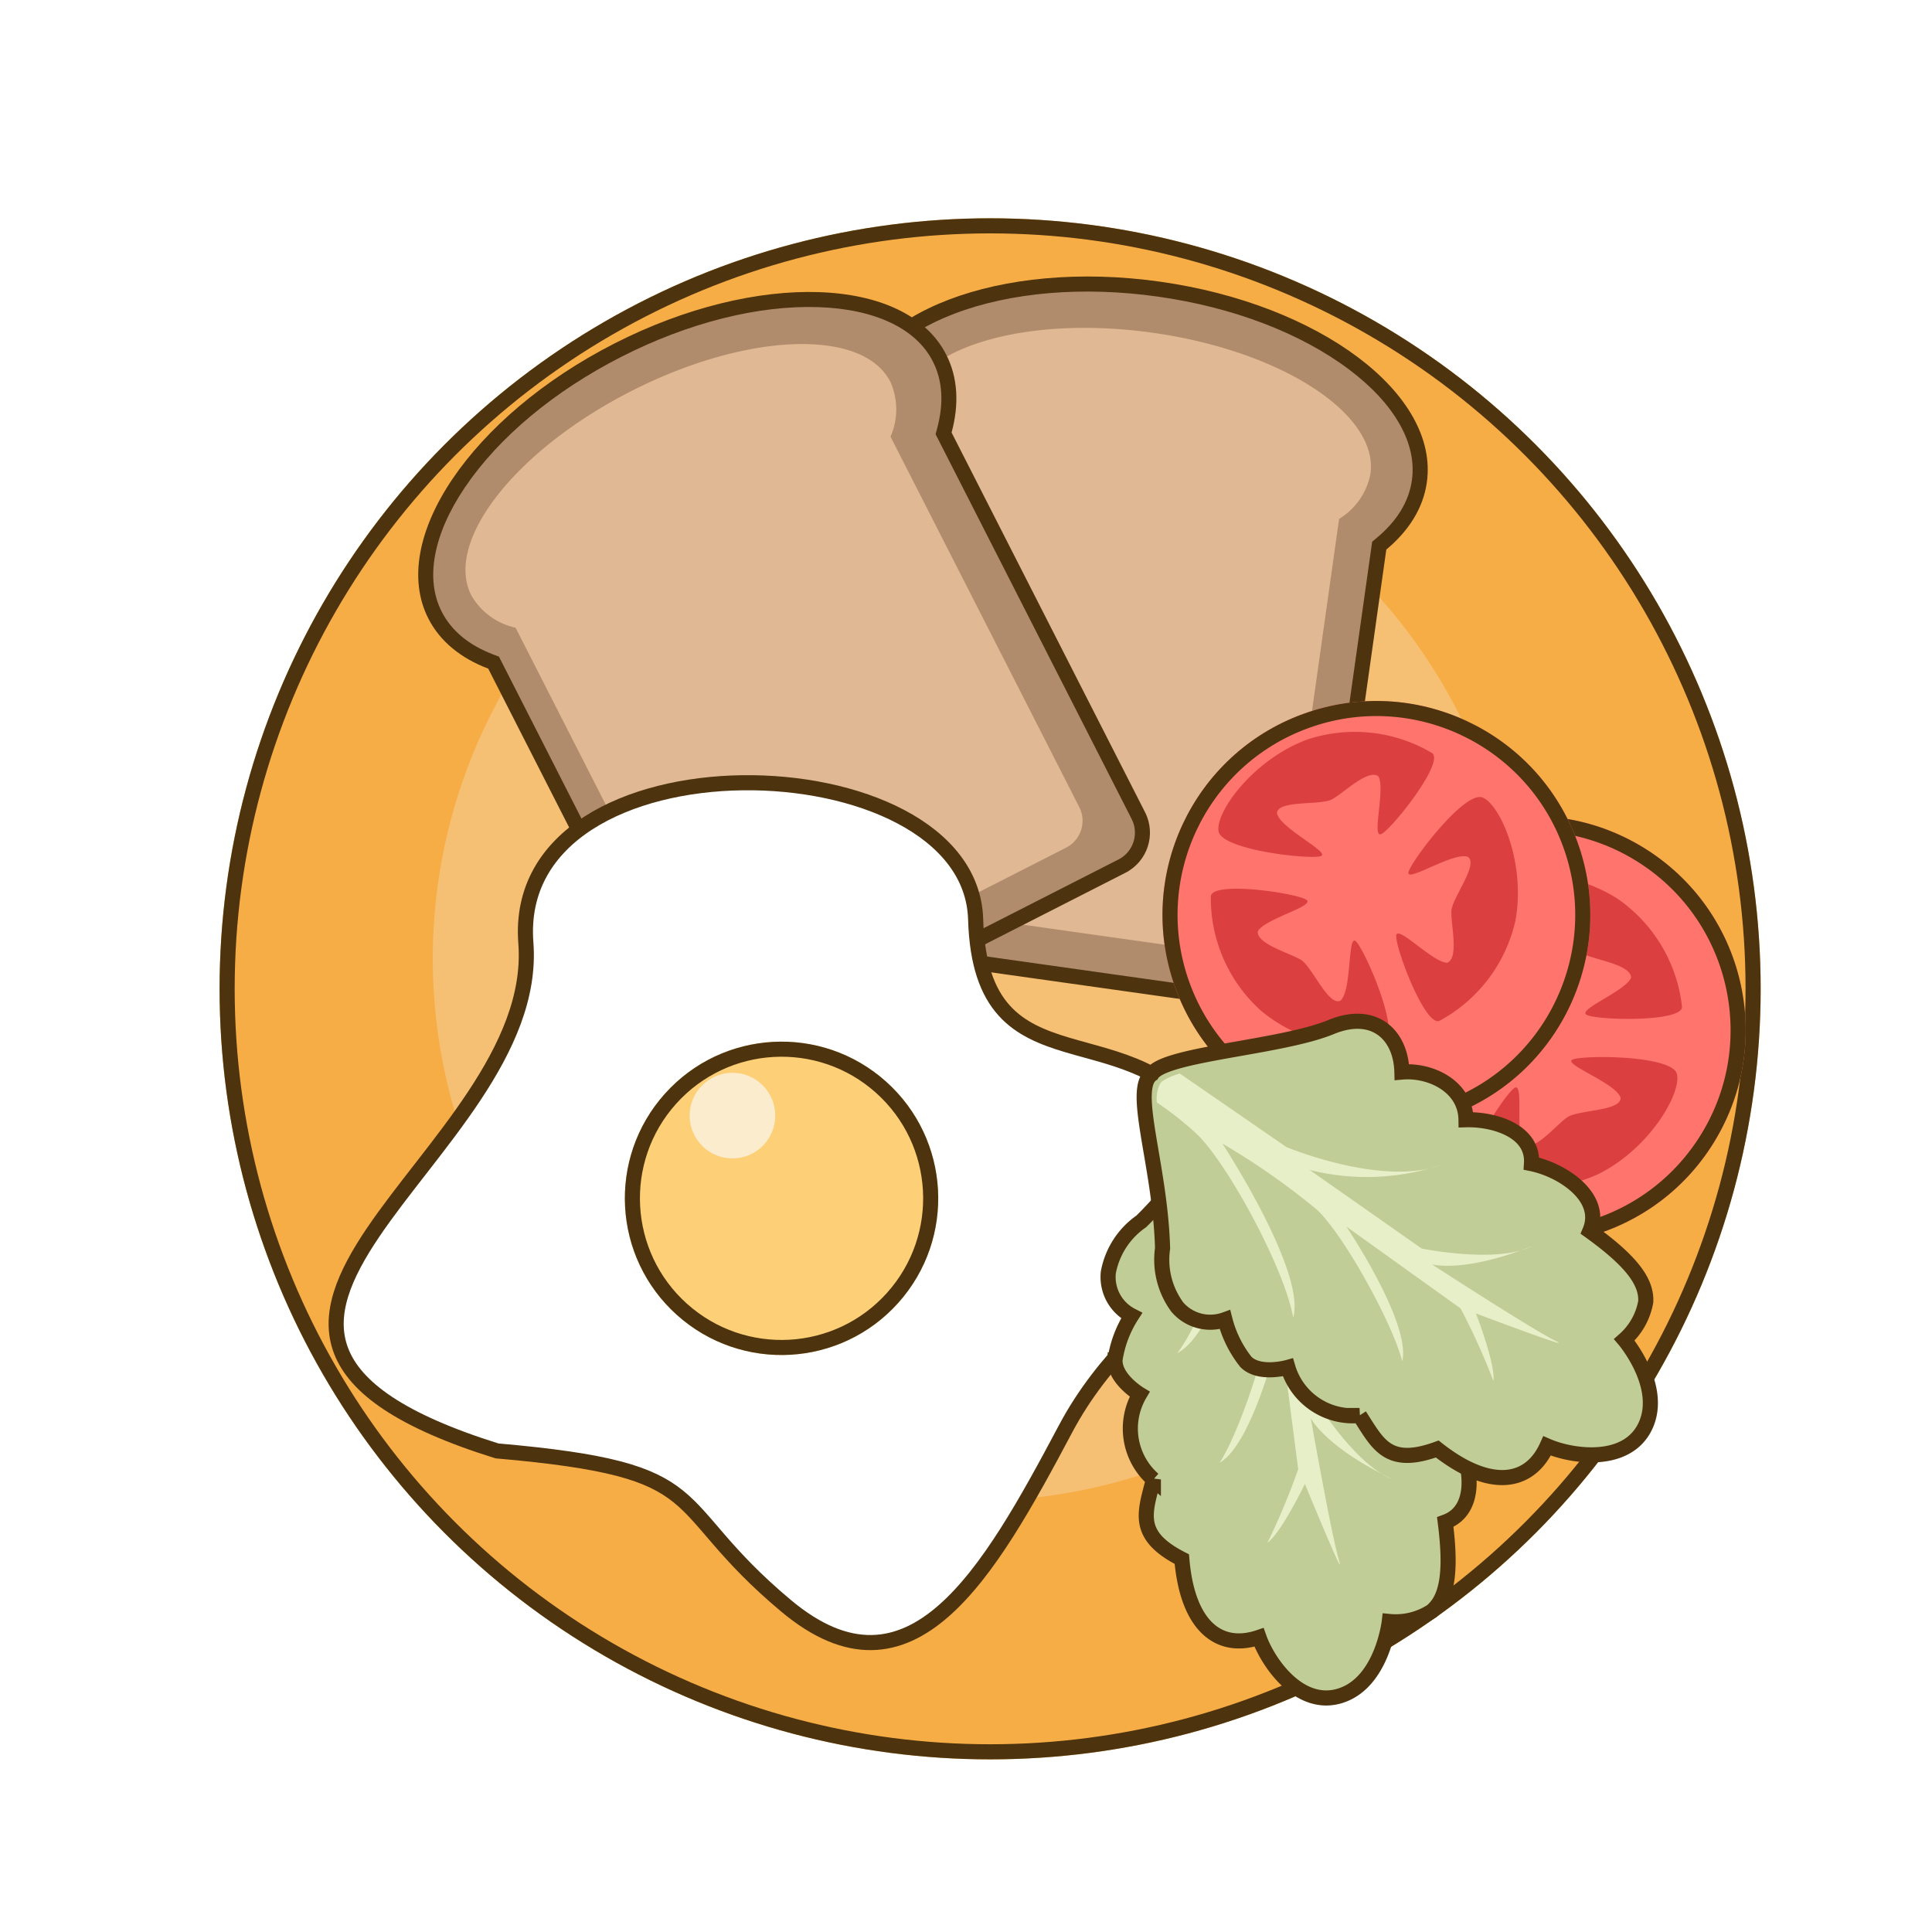 <svg xmlns="http://www.w3.org/2000/svg" xmlns:xlink="http://www.w3.org/1999/xlink" width="128" height="128" viewBox="0 0 128 128"><defs><filter id="a" x="5.548" y="5.463" width="120.1" height="120.1" filterUnits="userSpaceOnUse"><feOffset dx="1" dy="2" input="SourceAlpha"/><feGaussianBlur stdDeviation="3" result="b"/><feFlood flood-color="#251a0a" flood-opacity="0.302"/><feComposite operator="in" in2="b"/><feComposite in="SourceGraphic"/></filter><filter id="c" x="22.017" y="12.58" width="58.775" height="62.336" filterUnits="userSpaceOnUse"><feOffset dx="0.5" input="SourceAlpha"/><feGaussianBlur stdDeviation="0.5" result="d"/><feFlood flood-opacity="0.302"/><feComposite operator="in" in2="d"/><feComposite in="SourceGraphic"/></filter><filter id="e" x="63.947" y="33.61" width="54.351" height="54.351" filterUnits="userSpaceOnUse"><feOffset dx="1" dy="2" input="SourceAlpha"/><feGaussianBlur stdDeviation="3" result="f"/><feFlood flood-color="#251a0a" flood-opacity="0.302"/><feComposite operator="in" in2="f"/><feComposite in="SourceGraphic"/></filter><filter id="g" x="27.962" y="55.989" width="47.373" height="47.373" filterUnits="userSpaceOnUse"><feOffset dx="1" dy="2" input="SourceAlpha"/><feGaussianBlur stdDeviation="3" result="h"/><feFlood flood-color="#251a0a" flood-opacity="0.302"/><feComposite operator="in" in2="h"/><feComposite in="SourceGraphic"/></filter><clipPath id="j"><rect width="128" height="128"/></clipPath></defs><g id="i" clip-path="url(#j)"><g transform="translate(-24.452 -21.409)"><g transform="translate(38 33.871)"><g transform="matrix(1, 0, 0, 1, -13.55, -12.46)" filter="url(#a)"><g transform="translate(13.55 12.46)" fill="#f7ad45" stroke="#4d330e" stroke-width="1"><circle cx="51.05" cy="51.05" r="51.05" stroke="none"/><circle cx="51.05" cy="51.05" r="50.55" fill="none"/></g></g><circle cx="35.924" cy="35.924" r="35.924" transform="translate(15.126 15.126)" fill="#f6c074"/></g><g transform="matrix(0.891, -0.454, 0.454, 0.891, 47.469, 53.066)"><g transform="matrix(0.819, 0.574, -0.574, 0.819, 38.015, 1.751)"><g fill="#b18c6c"><path d="M 33.679 46.368 L 5.037 46.368 C 3.659 46.368 2.538 45.246 2.538 43.868 L 2.538 15.481 L 2.538 15.288 L 2.408 15.145 C 1.142 13.748 0.5 12.251 0.5 10.698 C 0.5 8.031 2.422 5.5 5.912 3.571 C 9.495 1.591 14.271 0.5 19.358 0.5 C 24.446 0.5 29.222 1.591 32.805 3.571 C 36.295 5.5 38.217 8.031 38.217 10.698 C 38.217 12.252 37.575 13.748 36.308 15.146 L 36.179 15.289 L 36.179 15.482 L 36.179 43.868 C 36.179 45.246 35.057 46.368 33.679 46.368 Z" stroke="none"/><path d="M 33.679 45.868 C 34.782 45.868 35.679 44.97 35.679 43.868 L 35.679 15.482 L 35.679 15.096 L 35.938 14.81 C 37.118 13.507 37.717 12.124 37.717 10.698 C 37.717 9.479 37.275 8.282 36.402 7.142 C 35.511 5.978 34.22 4.924 32.563 4.009 C 29.053 2.069 24.363 1 19.358 1 C 14.354 1 9.664 2.069 6.154 4.009 C 4.497 4.924 3.206 5.978 2.315 7.142 C 1.443 8.282 1 9.479 1 10.698 C 1 12.123 1.598 13.507 2.779 14.81 L 3.038 15.095 L 3.038 15.481 L 3.038 43.868 C 3.038 44.97 3.935 45.868 5.037 45.868 L 33.679 45.868 M 33.679 46.868 L 5.037 46.868 C 3.381 46.868 2.038 45.525 2.038 43.868 L 2.038 15.481 C 0.734 14.042 1.025390588438313e-06 12.417 1.025390588438313e-06 10.698 C 1.025390588438313e-06 4.79 8.667 1.525878872143949e-07 19.358 1.525878872143949e-07 C 30.05 1.525878872143949e-07 38.717 4.79 38.717 10.698 C 38.717 12.418 37.983 14.042 36.679 15.482 L 36.679 43.868 C 36.679 45.525 35.336 46.868 33.679 46.868 Z" stroke="none" fill="#4d330e"/></g><path d="M3.64,40.03a2,2,0,0,1-2-2V10.487A4.477,4.477,0,0,1,0,7.247C0,3.245,6.975,0,15.579,0s15.58,3.245,15.58,7.247a4.477,4.477,0,0,1-1.64,3.24V38.03a2,2,0,0,1-2,2Z" transform="translate(3.779 3.419)" fill="#e1b894"/></g><g transform="translate(0 0)"><g transform="matrix(0.89, 0.45, -0.45, 0.89, -6.14, -38.66)" filter="url(#c)"><g transform="matrix(0.89, -0.45, 0.45, 0.89, 23.02, 31.66)" fill="#b18c6c"><path d="M 33.679 46.368 L 5.037 46.368 C 3.659 46.368 2.538 45.246 2.538 43.868 L 2.538 15.481 L 2.538 15.288 L 2.408 15.145 C 1.142 13.748 0.5 12.251 0.5 10.698 C 0.5 8.031 2.422 5.5 5.912 3.571 C 9.495 1.591 14.271 0.5 19.358 0.5 C 24.446 0.5 29.222 1.591 32.805 3.571 C 36.295 5.5 38.217 8.031 38.217 10.698 C 38.217 12.252 37.575 13.748 36.308 15.146 L 36.179 15.289 L 36.179 15.482 L 36.179 43.868 C 36.179 45.246 35.057 46.368 33.679 46.368 Z" stroke="none"/><path d="M 33.679 45.868 C 34.782 45.868 35.679 44.97 35.679 43.868 L 35.679 15.482 L 35.679 15.096 L 35.938 14.81 C 37.118 13.507 37.717 12.124 37.717 10.698 C 37.717 9.479 37.275 8.282 36.402 7.142 C 35.511 5.978 34.22 4.924 32.563 4.009 C 29.053 2.069 24.363 1 19.358 1 C 14.354 1 9.664 2.069 6.154 4.009 C 4.497 4.924 3.206 5.978 2.315 7.142 C 1.443 8.282 1 9.479 1 10.698 C 1 12.123 1.598 13.507 2.779 14.81 L 3.038 15.095 L 3.038 15.481 L 3.038 43.868 C 3.038 44.97 3.935 45.868 5.037 45.868 L 33.679 45.868 M 33.679 46.868 L 5.037 46.868 C 3.381 46.868 2.038 45.525 2.038 43.868 L 2.038 15.481 C 0.734 14.042 1.025390588438313e-06 12.417 1.025390588438313e-06 10.698 C 1.025390588438313e-06 4.79 8.667 1.525878872143949e-07 19.358 1.525878872143949e-07 C 30.05 1.525878872143949e-07 38.717 4.79 38.717 10.698 C 38.717 12.418 37.983 14.042 36.679 15.482 L 36.679 43.868 C 36.679 45.525 35.336 46.868 33.679 46.868 Z" stroke="none" fill="#4d330e"/></g></g><path d="M3.64,40.03a2,2,0,0,1-2-2V10.487A4.477,4.477,0,0,1,0,7.247C0,3.245,6.975,0,15.579,0s15.58,3.245,15.58,7.247a4.477,4.477,0,0,1-1.64,3.24V38.03a2,2,0,0,1-2,2Z" transform="translate(3.779 3.419)" fill="#e1b894"/></g></g><g transform="translate(96.4 62.019)"><g transform="matrix(0.839, 0.545, -0.545, 0.839, 25.35, 8.013)"><g transform="translate(0 0)" fill="#ff756d" stroke="#4d330e" stroke-width="1"><circle cx="14.181" cy="14.181" r="14.181" stroke="none"/><circle cx="14.181" cy="14.181" r="13.681" fill="none"/></g><path d="M.009,3.684C.279,2.4,3.835,0,7.654,0a10.041,10.041,0,0,1,7.432,3.684c.539.909-4.566,4.009-5.082,3.875s1.384-2.78,1.193-3.667c-.5-.746-2.83.4-3.543.4-.969-.006-3.251-1.169-3.6-.4-.17.961,2.329,3.535,1.81,3.667S-.26,4.964.009,3.684Z" transform="translate(6.618 3.781)" fill="#db3f40"/><path d="M.009,3.684C.279,2.4,3.835,0,7.654,0a10.041,10.041,0,0,1,7.432,3.684c.539.909-4.566,4.009-5.082,3.875s1.384-2.78,1.193-3.667c-.5-.746-2.83.4-3.543.4-.969-.006-3.251-1.169-3.6-.4-.17.961,2.329,3.535,1.81,3.667S-.26,4.964.009,3.684Z" transform="translate(9.029 26.244) rotate(-120)" fill="#db3f40"/><path d="M.009,3.684C.279,2.4,3.835,0,7.654,0a10.041,10.041,0,0,1,7.432,3.684c.539.909-4.566,4.009-5.082,3.875s1.384-2.78,1.193-3.667c-.5-.746-2.83.4-3.543.4-.969-.006-3.251-1.169-3.6-.4-.17.961,2.329,3.535,1.81,3.667S-.26,4.964.009,3.684Z" transform="translate(26.995 13.256) rotate(121)" fill="#db3f40"/></g><g transform="translate(0 9.7) rotate(-20)"><g transform="matrix(0.94, 0.34, -0.34, 0.94, -50.4, -71.88)" filter="url(#e)"><g transform="matrix(0.94, -0.34, 0.34, 0.94, 71.95, 50.31)" fill="#ff756d" stroke="#4d330e" stroke-width="1"><circle cx="14.181" cy="14.181" r="14.181" stroke="none"/><circle cx="14.181" cy="14.181" r="13.681" fill="none"/></g></g><path d="M.009,3.684C.279,2.4,3.835,0,7.654,0a10.041,10.041,0,0,1,7.432,3.684c.539.909-4.566,4.009-5.082,3.875s1.384-2.78,1.193-3.667c-.5-.746-2.83.4-3.543.4-.969-.006-3.251-1.169-3.6-.4-.17.961,2.329,3.535,1.81,3.667S-.26,4.964.009,3.684Z" transform="translate(6.618 3.781)" fill="#db3f40"/><path d="M.009,3.684C.279,2.4,3.835,0,7.654,0a10.041,10.041,0,0,1,7.432,3.684c.539.909-4.566,4.009-5.082,3.875s1.384-2.78,1.193-3.667c-.5-.746-2.83.4-3.543.4-.969-.006-3.251-1.169-3.6-.4-.17.961,2.329,3.535,1.81,3.667S-.26,4.964.009,3.684Z" transform="translate(9.029 26.244) rotate(-120)" fill="#db3f40"/><path d="M.009,3.684C.279,2.4,3.835,0,7.654,0a10.041,10.041,0,0,1,7.432,3.684c.539.909-4.566,4.009-5.082,3.875s1.384-2.78,1.193-3.667c-.5-.746-2.83.4-3.543.4-.969-.006-3.251-1.169-3.6-.4-.17.961,2.329,3.535,1.81,3.667S-.26,4.964.009,3.684Z" transform="translate(26.995 13.256) rotate(121)" fill="#db3f40"/></g></g><g transform="translate(72.883 64.866) rotate(42)"><path d="M44.82,2.122c-9.491-2.972-12.853,8.636-21.1,0s-31.465,11.231-21.1,21.1S-.6,60.679,23.718,49.517c11.842-8.929,10.331-4.8,21.1-5.19s8.557-10.551,5.919-21.1S54.311,5.094,44.82,2.122Z" transform="translate(0 0)" fill="#fff" stroke="#4d330e" stroke-width="1"/><g transform="matrix(0.74, -0.67, 0.67, 0.74, -65.07, 0.11)" filter="url(#g)"><g transform="translate(49.88 62.99) rotate(42)" fill="#fdcf76" stroke="#4d330e" stroke-width="1"><circle cx="10.399" cy="10.399" r="10.399" stroke="none"/><circle cx="10.399" cy="10.399" r="9.899" fill="none"/></g></g><circle cx="2.836" cy="2.836" r="2.836" transform="translate(16.444 22.358) rotate(-42)" fill="#fcecce"/></g><g transform="matrix(-0.839, 0.545, -0.545, -0.839, 141.991, 119.835)"><g transform="translate(28.584 0) rotate(47)"><path d="M19.713,37.809C18.3,38.5,11.6,34.623,8.07,33.962c-3.009-.555-3.633-2.921-2.319-5.056-1.676-.887-3.023-3.088-1.84-4.961-1.511-.92-3.384-3.022-2.053-4.8-1.5-1.478-2.809-4.5-.805-5.848C-.162,10.181-.294,8.44.495,7.356A4.374,4.374,0,0,1,3.057,6.013S2.535,2.034,4.964.489s5.229.926,6.211,2.418c2.329-1.5,4.771-.447,6.211,3.791,3.411.788,3.105,2.42,3.105,4.665a4.486,4.486,0,0,1,2.244,5.256s1.873.575,2.135,1.815a7.477,7.477,0,0,1-.361,3.106A2.87,2.87,0,0,1,26.7,23.946,5.283,5.283,0,0,1,25.4,27.751C22.505,32.487,21.421,37.776,19.713,37.809Z" transform="translate(0 0)" fill="#c1cd97" stroke="#4d330e" stroke-width="1"/><path d="M13.349,28.722,10.042,20.7S6.627,15.7,2.859,14.349A15.464,15.464,0,0,1,9.582,18.6l-3.389-8.41S3.244,7.279.76,6.509c4.163.972,5.433,2.429,5.433,2.429S2.971,1.7,2.092.235,5.523,4.629,5.523,4.629,6.235,1.156,6.988.235a43.994,43.994,0,0,0-.8,5.23l3.389,8.662s-.126-7.7,1.757-9.5c-.837,2.468-1.3,9-.753,11.423a46.452,46.452,0,0,0,2.887,7.155s-.042-10.126,2.343-12.218c-1.3,3.055-1.925,11.046-1.256,13.724a21.436,21.436,0,0,0,1.062,3.135c-.374.549-.75.87-1.162.878a1,1,0,0,1-.437.081A3.309,3.309,0,0,1,13.349,28.722ZM2.092,14.127a6.065,6.065,0,0,1,.767.222Q2.485,14.23,2.092,14.127ZM0,6.344a4.159,4.159,0,0,1,.76.165Q.4,6.424,0,6.344Z" transform="translate(5.162 8.877)" fill="#e7efc9"/></g><g transform="translate(0 7.487)"><path d="M19.713,37.809C18.3,38.5,11.6,34.623,8.07,33.962c-3.009-.555-3.633-2.921-2.318-5.056-1.676-.887-3.023-3.088-1.84-4.961-1.511-.92-3.384-3.022-2.053-4.8-1.5-1.478-2.81-4.5-.806-5.848C-.162,10.181-.294,8.44.494,7.356A4.374,4.374,0,0,1,3.057,6.013S2.535,2.034,4.964.489s5.229.926,6.211,2.418c2.329-1.5,4.772-.447,6.211,3.791,3.411.788,3.106,2.42,3.106,4.665a4.486,4.486,0,0,1,2.243,5.256s1.873.575,2.135,1.815a7.479,7.479,0,0,1-.361,3.106A2.871,2.871,0,0,1,26.7,23.946,5.284,5.284,0,0,1,25.4,27.751C22.505,32.487,21.421,37.776,19.713,37.809Z" transform="translate(0 0)" fill="#c1cd97" stroke="#4d330e" stroke-width="1"/><path d="M13.309,28.626,10.041,20.7s-3.417-5-7.187-6.349A15.463,15.463,0,0,1,9.581,18.6l-3.389-8.41S3.242,7.278.758,6.51c4.163.972,5.434,2.429,5.434,2.429S2.971,1.7,2.091.235,5.522,4.629,5.522,4.629,6.235,1.157,6.986.235a44.211,44.211,0,0,0-.794,5.23l3.389,8.661s-.125-7.7,1.758-9.5c-.837,2.469-1.3,8.995-.753,11.423a46.5,46.5,0,0,0,2.887,7.155s-.041-10.126,2.344-12.218c-1.3,3.055-1.924,11.047-1.255,13.725a21.412,21.412,0,0,0,1.065,3.142,2.247,2.247,0,0,1-.83.91.777.777,0,0,1-.369.073A4.279,4.279,0,0,1,13.309,28.626ZM2.091,14.127a6.067,6.067,0,0,1,.763.221Q2.482,14.229,2.091,14.127ZM0,6.345a4.162,4.162,0,0,1,.758.165Q.394,6.425,0,6.345Z" transform="translate(4.828 8.204)" fill="#e7efc9"/></g></g></g></g></svg>